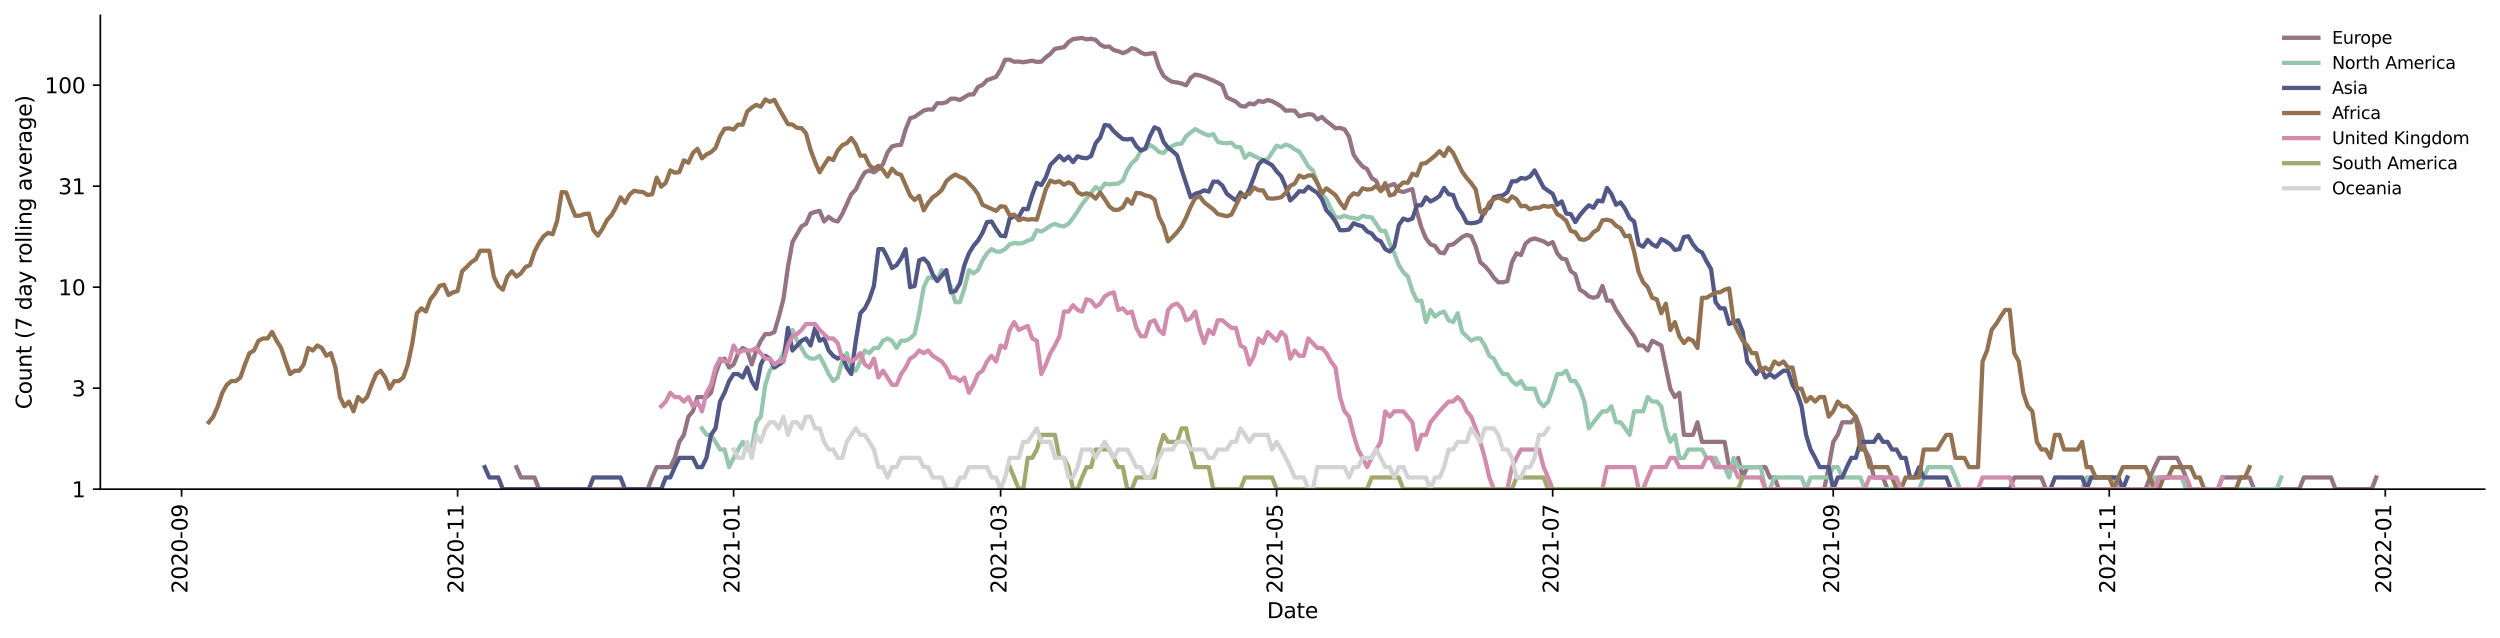<?xml version="1.0" encoding="utf-8" standalone="no"?>
<!DOCTYPE svg PUBLIC "-//W3C//DTD SVG 1.1//EN"
  "http://www.w3.org/Graphics/SVG/1.1/DTD/svg11.dtd">
<svg height="298.621pt" version="1.1" viewBox="0 0 1170.166 298.621" width="1170.166pt" xmlns="http://www.w3.org/2000/svg" xmlns:xlink="http://www.w3.org/1999/xlink">
 <defs>
  <style type="text/css">*{stroke-linecap:butt;stroke-linejoin:round;}</style>
 </defs>
 <g id="figure_1">
  <g id="patch_1">
   <path d="M 0 298.621 
L 1170.166 298.621 
L 1170.166 0 
L 0 0 
z
" style="fill:#ffffff;"/>
  </g>
  <g id="axes_1">
   <g id="patch_2">
    <path d="M 46.966 228.96 
L 1162.966 228.96 
L 1162.966 7.2 
L 46.966 7.2 
z
" style="fill:#ffffff;"/>
   </g>
   <g id="matplotlib.axis_1">
    <g id="xtick_1">
     <g id="line2d_1">
      <defs>
       <path d="M 0 0 
L 0 3.5 
" id="mb8434f6455" style="stroke:#000000;stroke-width:0.8;"/>
      </defs>
      <g>
       <use style="stroke:#000000;stroke-width:0.8;" x="84.985" xlink:href="#mb8434f6455" y="228.96"/>
      </g>
     </g>
     <g id="text_1">
      <!-- 2020-09 -->
      <g transform="translate(87.744 277.743)rotate(-90)scale(0.1 -0.1)">
       <defs>
        <path d="M 1228 531 
L 3431 531 
L 3431 0 
L 469 0 
L 469 531 
Q 828 903 1448 1529 
Q 2069 2156 2228 2338 
Q 2531 2678 2651 2914 
Q 2772 3150 2772 3378 
Q 2772 3750 2511 3984 
Q 2250 4219 1831 4219 
Q 1534 4219 1204 4116 
Q 875 4013 500 3803 
L 500 4441 
Q 881 4594 1212 4672 
Q 1544 4750 1819 4750 
Q 2544 4750 2975 4387 
Q 3406 4025 3406 3419 
Q 3406 3131 3298 2873 
Q 3191 2616 2906 2266 
Q 2828 2175 2409 1742 
Q 1991 1309 1228 531 
z
" id="DejaVuSans-32" transform="scale(0.016)"/>
        <path d="M 2034 4250 
Q 1547 4250 1301 3770 
Q 1056 3291 1056 2328 
Q 1056 1369 1301 889 
Q 1547 409 2034 409 
Q 2525 409 2770 889 
Q 3016 1369 3016 2328 
Q 3016 3291 2770 3770 
Q 2525 4250 2034 4250 
z
M 2034 4750 
Q 2819 4750 3233 4129 
Q 3647 3509 3647 2328 
Q 3647 1150 3233 529 
Q 2819 -91 2034 -91 
Q 1250 -91 836 529 
Q 422 1150 422 2328 
Q 422 3509 836 4129 
Q 1250 4750 2034 4750 
z
" id="DejaVuSans-30" transform="scale(0.016)"/>
        <path d="M 313 2009 
L 1997 2009 
L 1997 1497 
L 313 1497 
L 313 2009 
z
" id="DejaVuSans-2d" transform="scale(0.016)"/>
        <path d="M 703 97 
L 703 672 
Q 941 559 1184 500 
Q 1428 441 1663 441 
Q 2288 441 2617 861 
Q 2947 1281 2994 2138 
Q 2813 1869 2534 1725 
Q 2256 1581 1919 1581 
Q 1219 1581 811 2004 
Q 403 2428 403 3163 
Q 403 3881 828 4315 
Q 1253 4750 1959 4750 
Q 2769 4750 3195 4129 
Q 3622 3509 3622 2328 
Q 3622 1225 3098 567 
Q 2575 -91 1691 -91 
Q 1453 -91 1209 -44 
Q 966 3 703 97 
z
M 1959 2075 
Q 2384 2075 2632 2365 
Q 2881 2656 2881 3163 
Q 2881 3666 2632 3958 
Q 2384 4250 1959 4250 
Q 1534 4250 1286 3958 
Q 1038 3666 1038 3163 
Q 1038 2656 1286 2365 
Q 1534 2075 1959 2075 
z
" id="DejaVuSans-39" transform="scale(0.016)"/>
       </defs>
       <use xlink:href="#DejaVuSans-32"/>
       <use x="63.623" xlink:href="#DejaVuSans-30"/>
       <use x="127.246" xlink:href="#DejaVuSans-32"/>
       <use x="190.869" xlink:href="#DejaVuSans-30"/>
       <use x="254.492" xlink:href="#DejaVuSans-2d"/>
       <use x="290.576" xlink:href="#DejaVuSans-30"/>
       <use x="354.199" xlink:href="#DejaVuSans-39"/>
      </g>
     </g>
    </g>
    <g id="xtick_2">
     <g id="line2d_2">
      <g>
       <use style="stroke:#000000;stroke-width:0.8;" x="214.186" xlink:href="#mb8434f6455" y="228.96"/>
      </g>
     </g>
     <g id="text_2">
      <!-- 2020-11 -->
      <g transform="translate(216.945 277.743)rotate(-90)scale(0.1 -0.1)">
       <defs>
        <path d="M 794 531 
L 1825 531 
L 1825 4091 
L 703 3866 
L 703 4441 
L 1819 4666 
L 2450 4666 
L 2450 531 
L 3481 531 
L 3481 0 
L 794 0 
L 794 531 
z
" id="DejaVuSans-31" transform="scale(0.016)"/>
       </defs>
       <use xlink:href="#DejaVuSans-32"/>
       <use x="63.623" xlink:href="#DejaVuSans-30"/>
       <use x="127.246" xlink:href="#DejaVuSans-32"/>
       <use x="190.869" xlink:href="#DejaVuSans-30"/>
       <use x="254.492" xlink:href="#DejaVuSans-2d"/>
       <use x="290.576" xlink:href="#DejaVuSans-31"/>
       <use x="354.199" xlink:href="#DejaVuSans-31"/>
      </g>
     </g>
    </g>
    <g id="xtick_3">
     <g id="line2d_3">
      <g>
       <use style="stroke:#000000;stroke-width:0.8;" x="343.387" xlink:href="#mb8434f6455" y="228.96"/>
      </g>
     </g>
     <g id="text_3">
      <!-- 2021-01 -->
      <g transform="translate(346.146 277.743)rotate(-90)scale(0.1 -0.1)">
       <use xlink:href="#DejaVuSans-32"/>
       <use x="63.623" xlink:href="#DejaVuSans-30"/>
       <use x="127.246" xlink:href="#DejaVuSans-32"/>
       <use x="190.869" xlink:href="#DejaVuSans-31"/>
       <use x="254.492" xlink:href="#DejaVuSans-2d"/>
       <use x="290.576" xlink:href="#DejaVuSans-30"/>
       <use x="354.199" xlink:href="#DejaVuSans-31"/>
      </g>
     </g>
    </g>
    <g id="xtick_4">
     <g id="line2d_4">
      <g>
       <use style="stroke:#000000;stroke-width:0.8;" x="468.351" xlink:href="#mb8434f6455" y="228.96"/>
      </g>
     </g>
     <g id="text_4">
      <!-- 2021-03 -->
      <g transform="translate(471.111 277.743)rotate(-90)scale(0.1 -0.1)">
       <defs>
        <path d="M 2597 2516 
Q 3050 2419 3304 2112 
Q 3559 1806 3559 1356 
Q 3559 666 3084 287 
Q 2609 -91 1734 -91 
Q 1441 -91 1130 -33 
Q 819 25 488 141 
L 488 750 
Q 750 597 1062 519 
Q 1375 441 1716 441 
Q 2309 441 2620 675 
Q 2931 909 2931 1356 
Q 2931 1769 2642 2001 
Q 2353 2234 1838 2234 
L 1294 2234 
L 1294 2753 
L 1863 2753 
Q 2328 2753 2575 2939 
Q 2822 3125 2822 3475 
Q 2822 3834 2567 4026 
Q 2313 4219 1838 4219 
Q 1578 4219 1281 4162 
Q 984 4106 628 3988 
L 628 4550 
Q 988 4650 1302 4700 
Q 1616 4750 1894 4750 
Q 2613 4750 3031 4423 
Q 3450 4097 3450 3541 
Q 3450 3153 3228 2886 
Q 3006 2619 2597 2516 
z
" id="DejaVuSans-33" transform="scale(0.016)"/>
       </defs>
       <use xlink:href="#DejaVuSans-32"/>
       <use x="63.623" xlink:href="#DejaVuSans-30"/>
       <use x="127.246" xlink:href="#DejaVuSans-32"/>
       <use x="190.869" xlink:href="#DejaVuSans-31"/>
       <use x="254.492" xlink:href="#DejaVuSans-2d"/>
       <use x="290.576" xlink:href="#DejaVuSans-30"/>
       <use x="354.199" xlink:href="#DejaVuSans-33"/>
      </g>
     </g>
    </g>
    <g id="xtick_5">
     <g id="line2d_5">
      <g>
       <use style="stroke:#000000;stroke-width:0.8;" x="597.552" xlink:href="#mb8434f6455" y="228.96"/>
      </g>
     </g>
     <g id="text_5">
      <!-- 2021-05 -->
      <g transform="translate(600.312 277.743)rotate(-90)scale(0.1 -0.1)">
       <defs>
        <path d="M 691 4666 
L 3169 4666 
L 3169 4134 
L 1269 4134 
L 1269 2991 
Q 1406 3038 1543 3061 
Q 1681 3084 1819 3084 
Q 2600 3084 3056 2656 
Q 3513 2228 3513 1497 
Q 3513 744 3044 326 
Q 2575 -91 1722 -91 
Q 1428 -91 1123 -41 
Q 819 9 494 109 
L 494 744 
Q 775 591 1075 516 
Q 1375 441 1709 441 
Q 2250 441 2565 725 
Q 2881 1009 2881 1497 
Q 2881 1984 2565 2268 
Q 2250 2553 1709 2553 
Q 1456 2553 1204 2497 
Q 953 2441 691 2322 
L 691 4666 
z
" id="DejaVuSans-35" transform="scale(0.016)"/>
       </defs>
       <use xlink:href="#DejaVuSans-32"/>
       <use x="63.623" xlink:href="#DejaVuSans-30"/>
       <use x="127.246" xlink:href="#DejaVuSans-32"/>
       <use x="190.869" xlink:href="#DejaVuSans-31"/>
       <use x="254.492" xlink:href="#DejaVuSans-2d"/>
       <use x="290.576" xlink:href="#DejaVuSans-30"/>
       <use x="354.199" xlink:href="#DejaVuSans-35"/>
      </g>
     </g>
    </g>
    <g id="xtick_6">
     <g id="line2d_6">
      <g>
       <use style="stroke:#000000;stroke-width:0.8;" x="726.753" xlink:href="#mb8434f6455" y="228.96"/>
      </g>
     </g>
     <g id="text_6">
      <!-- 2021-07 -->
      <g transform="translate(729.513 277.743)rotate(-90)scale(0.1 -0.1)">
       <defs>
        <path d="M 525 4666 
L 3525 4666 
L 3525 4397 
L 1831 0 
L 1172 0 
L 2766 4134 
L 525 4134 
L 525 4666 
z
" id="DejaVuSans-37" transform="scale(0.016)"/>
       </defs>
       <use xlink:href="#DejaVuSans-32"/>
       <use x="63.623" xlink:href="#DejaVuSans-30"/>
       <use x="127.246" xlink:href="#DejaVuSans-32"/>
       <use x="190.869" xlink:href="#DejaVuSans-31"/>
       <use x="254.492" xlink:href="#DejaVuSans-2d"/>
       <use x="290.576" xlink:href="#DejaVuSans-30"/>
       <use x="354.199" xlink:href="#DejaVuSans-37"/>
      </g>
     </g>
    </g>
    <g id="xtick_7">
     <g id="line2d_7">
      <g>
       <use style="stroke:#000000;stroke-width:0.8;" x="858.072" xlink:href="#mb8434f6455" y="228.96"/>
      </g>
     </g>
     <g id="text_7">
      <!-- 2021-09 -->
      <g transform="translate(860.832 277.743)rotate(-90)scale(0.1 -0.1)">
       <use xlink:href="#DejaVuSans-32"/>
       <use x="63.623" xlink:href="#DejaVuSans-30"/>
       <use x="127.246" xlink:href="#DejaVuSans-32"/>
       <use x="190.869" xlink:href="#DejaVuSans-31"/>
       <use x="254.492" xlink:href="#DejaVuSans-2d"/>
       <use x="290.576" xlink:href="#DejaVuSans-30"/>
       <use x="354.199" xlink:href="#DejaVuSans-39"/>
      </g>
     </g>
    </g>
    <g id="xtick_8">
     <g id="line2d_8">
      <g>
       <use style="stroke:#000000;stroke-width:0.8;" x="987.273" xlink:href="#mb8434f6455" y="228.96"/>
      </g>
     </g>
     <g id="text_8">
      <!-- 2021-11 -->
      <g transform="translate(990.033 277.743)rotate(-90)scale(0.1 -0.1)">
       <use xlink:href="#DejaVuSans-32"/>
       <use x="63.623" xlink:href="#DejaVuSans-30"/>
       <use x="127.246" xlink:href="#DejaVuSans-32"/>
       <use x="190.869" xlink:href="#DejaVuSans-31"/>
       <use x="254.492" xlink:href="#DejaVuSans-2d"/>
       <use x="290.576" xlink:href="#DejaVuSans-31"/>
       <use x="354.199" xlink:href="#DejaVuSans-31"/>
      </g>
     </g>
    </g>
    <g id="xtick_9">
     <g id="line2d_9">
      <g>
       <use style="stroke:#000000;stroke-width:0.8;" x="1116.474" xlink:href="#mb8434f6455" y="228.96"/>
      </g>
     </g>
     <g id="text_9">
      <!-- 2022-01 -->
      <g transform="translate(1119.234 277.743)rotate(-90)scale(0.1 -0.1)">
       <use xlink:href="#DejaVuSans-32"/>
       <use x="63.623" xlink:href="#DejaVuSans-30"/>
       <use x="127.246" xlink:href="#DejaVuSans-32"/>
       <use x="190.869" xlink:href="#DejaVuSans-32"/>
       <use x="254.492" xlink:href="#DejaVuSans-2d"/>
       <use x="290.576" xlink:href="#DejaVuSans-30"/>
       <use x="354.199" xlink:href="#DejaVuSans-31"/>
      </g>
     </g>
    </g>
    <g id="text_10">
     <!-- Date -->
     <g transform="translate(593.015 289.341)scale(0.1 -0.1)">
      <defs>
       <path d="M 1259 4147 
L 1259 519 
L 2022 519 
Q 2988 519 3436 956 
Q 3884 1394 3884 2338 
Q 3884 3275 3436 3711 
Q 2988 4147 2022 4147 
L 1259 4147 
z
M 628 4666 
L 1925 4666 
Q 3281 4666 3915 4102 
Q 4550 3538 4550 2338 
Q 4550 1131 3912 565 
Q 3275 0 1925 0 
L 628 0 
L 628 4666 
z
" id="DejaVuSans-44" transform="scale(0.016)"/>
       <path d="M 2194 1759 
Q 1497 1759 1228 1600 
Q 959 1441 959 1056 
Q 959 750 1161 570 
Q 1363 391 1709 391 
Q 2188 391 2477 730 
Q 2766 1069 2766 1631 
L 2766 1759 
L 2194 1759 
z
M 3341 1997 
L 3341 0 
L 2766 0 
L 2766 531 
Q 2569 213 2275 61 
Q 1981 -91 1556 -91 
Q 1019 -91 701 211 
Q 384 513 384 1019 
Q 384 1609 779 1909 
Q 1175 2209 1959 2209 
L 2766 2209 
L 2766 2266 
Q 2766 2663 2505 2880 
Q 2244 3097 1772 3097 
Q 1472 3097 1187 3025 
Q 903 2953 641 2809 
L 641 3341 
Q 956 3463 1253 3523 
Q 1550 3584 1831 3584 
Q 2591 3584 2966 3190 
Q 3341 2797 3341 1997 
z
" id="DejaVuSans-61" transform="scale(0.016)"/>
       <path d="M 1172 4494 
L 1172 3500 
L 2356 3500 
L 2356 3053 
L 1172 3053 
L 1172 1153 
Q 1172 725 1289 603 
Q 1406 481 1766 481 
L 2356 481 
L 2356 0 
L 1766 0 
Q 1100 0 847 248 
Q 594 497 594 1153 
L 594 3053 
L 172 3053 
L 172 3500 
L 594 3500 
L 594 4494 
L 1172 4494 
z
" id="DejaVuSans-74" transform="scale(0.016)"/>
       <path d="M 3597 1894 
L 3597 1613 
L 953 1613 
Q 991 1019 1311 708 
Q 1631 397 2203 397 
Q 2534 397 2845 478 
Q 3156 559 3463 722 
L 3463 178 
Q 3153 47 2828 -22 
Q 2503 -91 2169 -91 
Q 1331 -91 842 396 
Q 353 884 353 1716 
Q 353 2575 817 3079 
Q 1281 3584 2069 3584 
Q 2775 3584 3186 3129 
Q 3597 2675 3597 1894 
z
M 3022 2063 
Q 3016 2534 2758 2815 
Q 2500 3097 2075 3097 
Q 1594 3097 1305 2825 
Q 1016 2553 972 2059 
L 3022 2063 
z
" id="DejaVuSans-65" transform="scale(0.016)"/>
      </defs>
      <use xlink:href="#DejaVuSans-44"/>
      <use x="77.002" xlink:href="#DejaVuSans-61"/>
      <use x="138.281" xlink:href="#DejaVuSans-74"/>
      <use x="177.49" xlink:href="#DejaVuSans-65"/>
     </g>
    </g>
   </g>
   <g id="matplotlib.axis_2">
    <g id="ytick_1">
     <g id="line2d_10">
      <defs>
       <path d="M 0 0 
L -3.5 0 
" id="m0ac0f16361" style="stroke:#000000;stroke-width:0.8;"/>
      </defs>
      <g>
       <use style="stroke:#000000;stroke-width:0.8;" x="46.966" xlink:href="#m0ac0f16361" y="228.96"/>
      </g>
     </g>
     <g id="text_11">
      <!-- 1 -->
      <g transform="translate(33.603 232.759)scale(0.1 -0.1)">
       <use xlink:href="#DejaVuSans-31"/>
      </g>
     </g>
    </g>
    <g id="ytick_2">
     <g id="line2d_11">
      <g>
       <use style="stroke:#000000;stroke-width:0.8;" x="46.966" xlink:href="#m0ac0f16361" y="181.685"/>
      </g>
     </g>
     <g id="text_12">
      <!-- 3 -->
      <g transform="translate(33.603 185.484)scale(0.1 -0.1)">
       <use xlink:href="#DejaVuSans-33"/>
      </g>
     </g>
    </g>
    <g id="ytick_3">
     <g id="line2d_12">
      <g>
       <use style="stroke:#000000;stroke-width:0.8;" x="46.966" xlink:href="#m0ac0f16361" y="134.409"/>
      </g>
     </g>
     <g id="text_13">
      <!-- 10 -->
      <g transform="translate(27.241 138.208)scale(0.1 -0.1)">
       <use xlink:href="#DejaVuSans-31"/>
       <use x="63.623" xlink:href="#DejaVuSans-30"/>
      </g>
     </g>
    </g>
    <g id="ytick_4">
     <g id="line2d_13">
      <g>
       <use style="stroke:#000000;stroke-width:0.8;" x="46.966" xlink:href="#m0ac0f16361" y="87.134"/>
      </g>
     </g>
     <g id="text_14">
      <!-- 31 -->
      <g transform="translate(27.241 90.933)scale(0.1 -0.1)">
       <use xlink:href="#DejaVuSans-33"/>
       <use x="63.623" xlink:href="#DejaVuSans-31"/>
      </g>
     </g>
    </g>
    <g id="ytick_5">
     <g id="line2d_14">
      <g>
       <use style="stroke:#000000;stroke-width:0.8;" x="46.966" xlink:href="#m0ac0f16361" y="39.859"/>
      </g>
     </g>
     <g id="text_15">
      <!-- 100 -->
      <g transform="translate(20.878 43.658)scale(0.1 -0.1)">
       <use xlink:href="#DejaVuSans-31"/>
       <use x="63.623" xlink:href="#DejaVuSans-30"/>
       <use x="127.246" xlink:href="#DejaVuSans-30"/>
      </g>
     </g>
    </g>
    <g id="text_16">
     <!-- Count (7 day rolling average) -->
     <g transform="translate(14.798 191.548)rotate(-90)scale(0.1 -0.1)">
      <defs>
       <path d="M 4122 4306 
L 4122 3641 
Q 3803 3938 3442 4084 
Q 3081 4231 2675 4231 
Q 1875 4231 1450 3742 
Q 1025 3253 1025 2328 
Q 1025 1406 1450 917 
Q 1875 428 2675 428 
Q 3081 428 3442 575 
Q 3803 722 4122 1019 
L 4122 359 
Q 3791 134 3420 21 
Q 3050 -91 2638 -91 
Q 1578 -91 968 557 
Q 359 1206 359 2328 
Q 359 3453 968 4101 
Q 1578 4750 2638 4750 
Q 3056 4750 3426 4639 
Q 3797 4528 4122 4306 
z
" id="DejaVuSans-43" transform="scale(0.016)"/>
       <path d="M 1959 3097 
Q 1497 3097 1228 2736 
Q 959 2375 959 1747 
Q 959 1119 1226 758 
Q 1494 397 1959 397 
Q 2419 397 2687 759 
Q 2956 1122 2956 1747 
Q 2956 2369 2687 2733 
Q 2419 3097 1959 3097 
z
M 1959 3584 
Q 2709 3584 3137 3096 
Q 3566 2609 3566 1747 
Q 3566 888 3137 398 
Q 2709 -91 1959 -91 
Q 1206 -91 779 398 
Q 353 888 353 1747 
Q 353 2609 779 3096 
Q 1206 3584 1959 3584 
z
" id="DejaVuSans-6f" transform="scale(0.016)"/>
       <path d="M 544 1381 
L 544 3500 
L 1119 3500 
L 1119 1403 
Q 1119 906 1312 657 
Q 1506 409 1894 409 
Q 2359 409 2629 706 
Q 2900 1003 2900 1516 
L 2900 3500 
L 3475 3500 
L 3475 0 
L 2900 0 
L 2900 538 
Q 2691 219 2414 64 
Q 2138 -91 1772 -91 
Q 1169 -91 856 284 
Q 544 659 544 1381 
z
M 1991 3584 
L 1991 3584 
z
" id="DejaVuSans-75" transform="scale(0.016)"/>
       <path d="M 3513 2113 
L 3513 0 
L 2938 0 
L 2938 2094 
Q 2938 2591 2744 2837 
Q 2550 3084 2163 3084 
Q 1697 3084 1428 2787 
Q 1159 2491 1159 1978 
L 1159 0 
L 581 0 
L 581 3500 
L 1159 3500 
L 1159 2956 
Q 1366 3272 1645 3428 
Q 1925 3584 2291 3584 
Q 2894 3584 3203 3211 
Q 3513 2838 3513 2113 
z
" id="DejaVuSans-6e" transform="scale(0.016)"/>
       <path id="DejaVuSans-20" transform="scale(0.016)"/>
       <path d="M 1984 4856 
Q 1566 4138 1362 3434 
Q 1159 2731 1159 2009 
Q 1159 1288 1364 580 
Q 1569 -128 1984 -844 
L 1484 -844 
Q 1016 -109 783 600 
Q 550 1309 550 2009 
Q 550 2706 781 3412 
Q 1013 4119 1484 4856 
L 1984 4856 
z
" id="DejaVuSans-28" transform="scale(0.016)"/>
       <path d="M 2906 2969 
L 2906 4863 
L 3481 4863 
L 3481 0 
L 2906 0 
L 2906 525 
Q 2725 213 2448 61 
Q 2172 -91 1784 -91 
Q 1150 -91 751 415 
Q 353 922 353 1747 
Q 353 2572 751 3078 
Q 1150 3584 1784 3584 
Q 2172 3584 2448 3432 
Q 2725 3281 2906 2969 
z
M 947 1747 
Q 947 1113 1208 752 
Q 1469 391 1925 391 
Q 2381 391 2643 752 
Q 2906 1113 2906 1747 
Q 2906 2381 2643 2742 
Q 2381 3103 1925 3103 
Q 1469 3103 1208 2742 
Q 947 2381 947 1747 
z
" id="DejaVuSans-64" transform="scale(0.016)"/>
       <path d="M 2059 -325 
Q 1816 -950 1584 -1140 
Q 1353 -1331 966 -1331 
L 506 -1331 
L 506 -850 
L 844 -850 
Q 1081 -850 1212 -737 
Q 1344 -625 1503 -206 
L 1606 56 
L 191 3500 
L 800 3500 
L 1894 763 
L 2988 3500 
L 3597 3500 
L 2059 -325 
z
" id="DejaVuSans-79" transform="scale(0.016)"/>
       <path d="M 2631 2963 
Q 2534 3019 2420 3045 
Q 2306 3072 2169 3072 
Q 1681 3072 1420 2755 
Q 1159 2438 1159 1844 
L 1159 0 
L 581 0 
L 581 3500 
L 1159 3500 
L 1159 2956 
Q 1341 3275 1631 3429 
Q 1922 3584 2338 3584 
Q 2397 3584 2469 3576 
Q 2541 3569 2628 3553 
L 2631 2963 
z
" id="DejaVuSans-72" transform="scale(0.016)"/>
       <path d="M 603 4863 
L 1178 4863 
L 1178 0 
L 603 0 
L 603 4863 
z
" id="DejaVuSans-6c" transform="scale(0.016)"/>
       <path d="M 603 3500 
L 1178 3500 
L 1178 0 
L 603 0 
L 603 3500 
z
M 603 4863 
L 1178 4863 
L 1178 4134 
L 603 4134 
L 603 4863 
z
" id="DejaVuSans-69" transform="scale(0.016)"/>
       <path d="M 2906 1791 
Q 2906 2416 2648 2759 
Q 2391 3103 1925 3103 
Q 1463 3103 1205 2759 
Q 947 2416 947 1791 
Q 947 1169 1205 825 
Q 1463 481 1925 481 
Q 2391 481 2648 825 
Q 2906 1169 2906 1791 
z
M 3481 434 
Q 3481 -459 3084 -895 
Q 2688 -1331 1869 -1331 
Q 1566 -1331 1297 -1286 
Q 1028 -1241 775 -1147 
L 775 -588 
Q 1028 -725 1275 -790 
Q 1522 -856 1778 -856 
Q 2344 -856 2625 -561 
Q 2906 -266 2906 331 
L 2906 616 
Q 2728 306 2450 153 
Q 2172 0 1784 0 
Q 1141 0 747 490 
Q 353 981 353 1791 
Q 353 2603 747 3093 
Q 1141 3584 1784 3584 
Q 2172 3584 2450 3431 
Q 2728 3278 2906 2969 
L 2906 3500 
L 3481 3500 
L 3481 434 
z
" id="DejaVuSans-67" transform="scale(0.016)"/>
       <path d="M 191 3500 
L 800 3500 
L 1894 563 
L 2988 3500 
L 3597 3500 
L 2284 0 
L 1503 0 
L 191 3500 
z
" id="DejaVuSans-76" transform="scale(0.016)"/>
       <path d="M 513 4856 
L 1013 4856 
Q 1481 4119 1714 3412 
Q 1947 2706 1947 2009 
Q 1947 1309 1714 600 
Q 1481 -109 1013 -844 
L 513 -844 
Q 928 -128 1133 580 
Q 1338 1288 1338 2009 
Q 1338 2731 1133 3434 
Q 928 4138 513 4856 
z
" id="DejaVuSans-29" transform="scale(0.016)"/>
      </defs>
      <use xlink:href="#DejaVuSans-43"/>
      <use x="69.824" xlink:href="#DejaVuSans-6f"/>
      <use x="131.006" xlink:href="#DejaVuSans-75"/>
      <use x="194.385" xlink:href="#DejaVuSans-6e"/>
      <use x="257.764" xlink:href="#DejaVuSans-74"/>
      <use x="296.973" xlink:href="#DejaVuSans-20"/>
      <use x="328.76" xlink:href="#DejaVuSans-28"/>
      <use x="367.773" xlink:href="#DejaVuSans-37"/>
      <use x="431.396" xlink:href="#DejaVuSans-20"/>
      <use x="463.184" xlink:href="#DejaVuSans-64"/>
      <use x="526.66" xlink:href="#DejaVuSans-61"/>
      <use x="587.939" xlink:href="#DejaVuSans-79"/>
      <use x="647.119" xlink:href="#DejaVuSans-20"/>
      <use x="678.906" xlink:href="#DejaVuSans-72"/>
      <use x="717.77" xlink:href="#DejaVuSans-6f"/>
      <use x="778.951" xlink:href="#DejaVuSans-6c"/>
      <use x="806.734" xlink:href="#DejaVuSans-6c"/>
      <use x="834.518" xlink:href="#DejaVuSans-69"/>
      <use x="862.301" xlink:href="#DejaVuSans-6e"/>
      <use x="925.68" xlink:href="#DejaVuSans-67"/>
      <use x="989.156" xlink:href="#DejaVuSans-20"/>
      <use x="1020.943" xlink:href="#DejaVuSans-61"/>
      <use x="1082.223" xlink:href="#DejaVuSans-76"/>
      <use x="1141.402" xlink:href="#DejaVuSans-65"/>
      <use x="1202.926" xlink:href="#DejaVuSans-72"/>
      <use x="1244.039" xlink:href="#DejaVuSans-61"/>
      <use x="1305.318" xlink:href="#DejaVuSans-67"/>
      <use x="1368.795" xlink:href="#DejaVuSans-65"/>
      <use x="1430.318" xlink:href="#DejaVuSans-29"/>
     </g>
    </g>
   </g>
   <g id="line2d_15">
    <path clip-path="url(#pbc977d602e)" d="M 241.72 218.64 
L 243.838 223.477 
L 250.192 223.477 
L 252.31 228.96 
L 303.144 228.96 
L 305.262 223.477 
L 307.38 218.64 
L 313.734 218.64 
L 315.852 214.314 
L 317.97 206.827 
L 320.088 203.54 
L 322.206 195.014 
L 324.324 192.525 
L 326.442 185.851 
L 330.678 185.851 
L 332.796 183.848 
L 334.914 175.078 
L 337.032 169.202 
L 339.15 167.855 
L 341.269 172.035 
L 343.387 170.594 
L 345.505 165.288 
L 347.623 162.872 
L 349.741 164.062 
L 351.859 170.594 
L 353.977 164.062 
L 356.095 159.495 
L 358.213 156.375 
L 360.331 156.375 
L 362.449 155.385 
L 364.567 148.226 
L 366.685 140.06 
L 368.803 125.012 
L 370.921 113.316 
L 375.157 105.947 
L 377.275 104.79 
L 379.393 99.953 
L 381.511 99.2 
L 383.63 98.705 
L 385.748 103.665 
L 387.866 101.503 
L 389.984 103.114 
L 392.102 103.665 
L 394.22 100.208 
L 398.456 90.892 
L 400.574 88.715 
L 402.692 84.158 
L 404.81 80.685 
L 406.928 79.745 
L 409.046 80.685 
L 411.164 79.13 
L 413.282 76.902 
L 415.4 71.364 
L 417.518 68.556 
L 419.636 67.971 
L 421.754 67.739 
L 423.872 60.639 
L 425.99 55.351 
L 428.109 54.673 
L 432.345 51.75 
L 434.463 51.205 
L 436.581 51.282 
L 438.699 48.295 
L 440.817 48.367 
L 442.935 47.865 
L 445.053 46.188 
L 447.171 46.188 
L 449.289 46.809 
L 453.525 44.25 
L 455.643 44.185 
L 457.761 40.688 
L 459.879 39.741 
L 461.997 37.521 
L 466.233 35.998 
L 468.351 32.617 
L 470.47 27.972 
L 472.588 27.928 
L 474.706 28.905 
L 476.824 28.815 
L 478.942 29.13 
L 483.178 28.414 
L 485.296 28.995 
L 487.414 28.86 
L 489.532 26.803 
L 491.65 25.212 
L 493.768 22.858 
L 498.004 22.09 
L 500.122 19.724 
L 502.24 18.277 
L 506.476 17.76 
L 508.594 18.416 
L 510.712 18.138 
L 512.83 18.66 
L 514.949 20.853 
L 517.067 21.938 
L 519.185 21.749 
L 521.303 23.444 
L 523.421 23.959 
L 525.539 24.885 
L 527.657 24.039 
L 529.775 22.511 
L 531.893 23.17 
L 534.011 24.561 
L 536.129 25.418 
L 538.247 25.048 
L 540.365 24.885 
L 542.483 31.453 
L 544.601 35.52 
L 546.719 37.19 
L 548.837 38.361 
L 550.955 38.588 
L 553.073 39.103 
L 555.191 39.917 
L 557.31 36.428 
L 559.428 34.892 
L 561.546 35.31 
L 563.664 35.998 
L 567.9 37.743 
L 570.018 38.759 
L 572.136 39.917 
L 574.254 45.577 
L 578.49 47.58 
L 580.608 49.538 
L 582.726 49.911 
L 584.844 48.367 
L 586.962 48.875 
L 589.08 47.228 
L 591.198 47.722 
L 593.316 46.809 
L 595.434 47.369 
L 597.552 48.511 
L 599.671 49.836 
L 601.789 51.828 
L 603.907 51.672 
L 606.025 51.828 
L 608.143 54.421 
L 612.379 53.429 
L 614.497 53.675 
L 616.615 55.955 
L 618.733 54.757 
L 620.851 56.743 
L 622.969 58.276 
L 625.087 60.06 
L 627.205 59.868 
L 629.323 60.542 
L 631.441 63.983 
L 633.559 72.388 
L 635.677 75.481 
L 637.795 77.926 
L 639.913 79.13 
L 642.031 83.304 
L 644.15 84.678 
L 646.268 89.493 
L 648.386 87.574 
L 652.622 86.101 
L 654.74 89.297 
L 656.858 89.888 
L 658.976 89.102 
L 661.094 88.522 
L 663.212 99.2 
L 665.33 106.537 
L 667.448 111.598 
L 669.566 114.383 
L 671.684 115.11 
L 673.802 118.153 
L 675.92 118.549 
L 678.038 114.745 
L 680.156 114.383 
L 684.392 110.93 
L 686.511 109.948 
L 688.629 110.6 
L 690.747 115.478 
L 692.865 122.743 
L 694.983 124.548 
L 697.101 126.923 
L 699.219 129.966 
L 701.337 132.127 
L 703.455 132.127 
L 705.573 131.576 
L 707.691 122.743 
L 709.809 118.549 
L 711.927 119.355 
L 714.045 114.024 
L 716.163 112.277 
L 718.281 111.598 
L 722.517 112.967 
L 724.635 114.383 
L 726.753 113.316 
L 728.871 118.549 
L 730.99 121.014 
L 733.108 121.439 
L 735.226 126.923 
L 737.344 128.416 
L 739.462 135.6 
L 741.58 136.825 
L 743.698 138.736 
L 745.816 139.393 
L 747.934 138.736 
L 750.052 133.827 
L 752.17 140.739 
L 754.288 140.739 
L 756.406 145.066 
L 758.524 148.226 
L 760.642 151.65 
L 762.76 154.419 
L 764.878 157.389 
L 766.996 161.715 
L 769.114 161.715 
L 771.232 164.062 
L 773.351 159.495 
L 777.587 161.715 
L 781.823 181.938 
L 783.941 185.851 
L 786.059 183.848 
L 788.177 203.54 
L 792.413 203.54 
L 794.531 197.664 
L 796.649 206.827 
L 807.239 206.827 
L 809.357 218.64 
L 811.475 218.64 
L 813.593 214.314 
L 815.711 223.477 
L 817.83 218.64 
L 826.302 218.64 
L 828.42 223.477 
L 830.538 223.477 
L 832.656 228.96 
L 853.836 228.96 
L 855.954 218.64 
L 858.072 206.827 
L 860.191 203.54 
L 862.309 197.664 
L 866.545 197.664 
L 868.663 195.014 
L 870.781 200.497 
L 872.899 210.4 
L 875.017 214.314 
L 877.135 223.477 
L 881.371 223.477 
L 883.489 228.96 
L 940.676 228.96 
L 942.794 223.477 
L 955.503 223.477 
L 957.621 228.96 
L 1004.218 228.96 
L 1006.336 223.477 
L 1008.454 218.64 
L 1010.572 214.314 
L 1019.044 214.314 
L 1021.162 218.64 
L 1023.28 223.477 
L 1025.398 228.96 
L 1038.107 228.96 
L 1040.225 223.477 
L 1052.933 223.477 
L 1055.051 228.96 
L 1076.232 228.96 
L 1078.35 223.477 
L 1091.058 223.477 
L 1093.176 228.96 
L 1110.12 228.96 
L 1112.238 223.477 
L 1112.238 223.477 
" style="fill:none;stroke:#947383;stroke-linecap:square;stroke-width:2;"/>
   </g>
   <g id="line2d_16">
    <path clip-path="url(#pbc977d602e)" d="M 328.56 200.497 
L 330.678 203.54 
L 332.796 203.54 
L 334.914 206.827 
L 337.032 210.4 
L 339.15 210.4 
L 341.269 218.64 
L 343.387 214.314 
L 345.505 210.4 
L 347.623 206.827 
L 349.741 210.4 
L 351.859 210.4 
L 353.977 197.664 
L 356.095 195.014 
L 358.213 180.112 
L 360.331 173.528 
L 362.449 170.594 
L 364.567 169.202 
L 366.685 165.288 
L 368.803 159.495 
L 370.921 154.419 
L 373.039 159.495 
L 375.157 162.872 
L 377.275 166.552 
L 379.393 167.855 
L 381.511 167.855 
L 383.63 166.552 
L 385.748 170.594 
L 387.866 175.078 
L 389.984 178.365 
L 392.102 176.688 
L 394.22 169.202 
L 396.338 165.288 
L 398.456 172.035 
L 400.574 173.528 
L 402.692 169.202 
L 404.81 164.062 
L 406.928 165.288 
L 409.046 162.872 
L 411.164 162.872 
L 413.282 159.495 
L 415.4 158.428 
L 417.518 159.495 
L 419.636 162.872 
L 421.754 159.495 
L 423.872 159.495 
L 425.99 158.428 
L 428.109 156.375 
L 430.227 146.615 
L 432.345 134.409 
L 434.463 129.966 
L 436.581 129.966 
L 438.699 131.032 
L 440.817 126.437 
L 442.935 128.926 
L 445.053 134.409 
L 447.171 141.429 
L 449.289 141.429 
L 451.407 135 
L 453.525 126.437 
L 455.643 127.912 
L 457.761 126.437 
L 459.879 121.869 
L 461.997 118.549 
L 464.115 116.603 
L 466.233 117.76 
L 468.351 117.76 
L 470.47 116.603 
L 472.588 114.383 
L 474.706 113.669 
L 476.824 114.024 
L 478.942 113.669 
L 481.06 112.62 
L 483.178 111.936 
L 485.296 107.745 
L 487.414 108.363 
L 489.532 107.137 
L 491.65 105.654 
L 493.768 104.79 
L 495.886 105.654 
L 498.004 105.947 
L 500.122 104.79 
L 502.24 102.033 
L 504.358 98.952 
L 506.476 95.627 
L 512.83 87.574 
L 514.949 88.908 
L 517.067 85.92 
L 519.185 86.282 
L 523.421 85.92 
L 525.539 84.504 
L 527.657 79.59 
L 529.775 76.327 
L 531.893 74.514 
L 534.011 70.489 
L 536.129 69.875 
L 538.247 67.854 
L 540.365 69.151 
L 542.483 71.112 
L 544.601 71.618 
L 546.719 69.511 
L 548.837 68.204 
L 550.955 67.393 
L 553.073 67.279 
L 555.191 63.772 
L 557.31 62.025 
L 559.428 60.445 
L 563.664 62.633 
L 565.782 63.459 
L 567.9 62.735 
L 570.018 66.374 
L 572.136 66.937 
L 574.254 67.05 
L 576.372 66.824 
L 578.49 68.793 
L 580.608 68.912 
L 582.726 73.838 
L 584.844 71.873 
L 586.962 73.04 
L 589.08 73.972 
L 591.198 75.064 
L 593.316 74.514 
L 597.552 68.204 
L 599.671 68.912 
L 601.789 67.623 
L 603.907 68.439 
L 606.025 69.875 
L 608.143 70.987 
L 610.261 74.242 
L 612.379 77.926 
L 614.497 79.745 
L 616.615 85.562 
L 618.733 90.689 
L 620.851 93.407 
L 622.969 97.733 
L 625.087 101.767 
L 627.205 101.767 
L 629.323 100.98 
L 631.441 101.767 
L 633.559 102.033 
L 635.677 102.57 
L 637.795 100.98 
L 639.913 101.503 
L 642.031 101.767 
L 644.15 104.79 
L 646.268 108.053 
L 648.386 108.053 
L 650.504 114.024 
L 652.622 118.549 
L 654.74 124.09 
L 656.858 127.414 
L 658.976 129.443 
L 661.094 136.208 
L 663.212 140.739 
L 665.33 140.739 
L 667.448 150.767 
L 669.566 145.066 
L 671.684 148.226 
L 673.802 146.615 
L 675.92 145.833 
L 678.038 149.902 
L 680.156 150.767 
L 682.274 146.615 
L 684.392 155.385 
L 688.629 159.495 
L 690.747 158.428 
L 692.865 158.428 
L 694.983 161.715 
L 697.101 166.552 
L 699.219 167.855 
L 701.337 172.035 
L 703.455 175.078 
L 705.573 175.078 
L 707.691 178.365 
L 709.809 180.112 
L 711.927 178.365 
L 714.045 181.938 
L 718.281 181.938 
L 720.399 187.958 
L 722.517 190.178 
L 724.635 187.958 
L 726.753 181.938 
L 728.871 175.078 
L 730.99 175.078 
L 733.108 173.528 
L 735.226 178.365 
L 737.344 178.365 
L 739.462 181.938 
L 741.58 187.958 
L 743.698 200.497 
L 747.934 195.014 
L 750.052 192.525 
L 752.17 192.525 
L 754.288 190.178 
L 756.406 197.664 
L 758.524 197.664 
L 760.642 200.497 
L 762.76 203.54 
L 764.878 192.525 
L 769.114 192.525 
L 771.232 185.851 
L 773.351 187.958 
L 775.469 187.958 
L 777.587 190.178 
L 779.705 200.497 
L 781.823 206.827 
L 783.941 203.54 
L 786.059 214.314 
L 788.177 214.314 
L 790.295 210.4 
L 796.649 210.4 
L 798.767 214.314 
L 803.003 214.314 
L 805.121 218.64 
L 807.239 218.64 
L 809.357 223.477 
L 811.475 214.314 
L 813.593 218.64 
L 824.184 218.64 
L 826.302 228.96 
L 828.42 228.96 
L 830.538 223.477 
L 843.246 223.477 
L 845.364 228.96 
L 847.482 223.477 
L 855.954 223.477 
L 858.072 218.64 
L 860.191 218.64 
L 862.309 223.477 
L 870.781 223.477 
L 872.899 228.96 
L 898.315 228.96 
L 900.433 223.477 
L 902.552 218.64 
L 913.142 218.64 
L 915.26 223.477 
L 917.378 228.96 
L 974.565 228.96 
L 976.683 223.477 
L 989.392 223.477 
L 991.51 228.96 
L 1006.336 228.96 
L 1008.454 223.477 
L 1021.162 223.477 
L 1023.28 228.96 
L 1065.641 228.96 
L 1067.759 223.477 
L 1067.759 223.477 
" style="fill:none;stroke:#96c6ad;stroke-linecap:square;stroke-width:2;"/>
   </g>
   <g id="line2d_17">
    <path clip-path="url(#pbc977d602e)" d="M 226.894 218.64 
L 229.012 223.477 
L 233.248 223.477 
L 235.366 228.96 
L 275.609 228.96 
L 277.727 223.477 
L 290.435 223.477 
L 292.553 228.96 
L 309.498 228.96 
L 311.616 223.477 
L 313.734 223.477 
L 315.852 218.64 
L 317.97 214.314 
L 324.324 214.314 
L 326.442 218.64 
L 328.56 218.64 
L 330.678 214.314 
L 332.796 203.54 
L 334.914 200.497 
L 337.032 187.958 
L 339.15 183.848 
L 341.269 178.365 
L 343.387 175.078 
L 345.505 175.078 
L 347.623 176.688 
L 349.741 172.035 
L 351.859 178.365 
L 353.977 181.938 
L 356.095 170.594 
L 358.213 166.552 
L 360.331 167.855 
L 362.449 172.035 
L 366.685 169.202 
L 368.803 153.475 
L 370.921 164.062 
L 375.157 159.495 
L 377.275 158.428 
L 379.393 161.715 
L 381.511 153.475 
L 383.63 159.495 
L 385.748 158.428 
L 387.866 164.062 
L 389.984 166.552 
L 392.102 167.855 
L 394.22 166.552 
L 396.338 172.035 
L 398.456 175.078 
L 400.574 159.495 
L 402.692 146.615 
L 404.81 144.312 
L 406.928 140.06 
L 409.046 133.827 
L 411.164 116.603 
L 413.282 116.603 
L 415.4 120.593 
L 417.518 125.482 
L 419.636 124.09 
L 421.754 121.014 
L 423.872 116.603 
L 425.99 134.409 
L 428.109 133.827 
L 430.227 121.869 
L 432.345 121.014 
L 434.463 123.187 
L 436.581 128.416 
L 438.699 131.576 
L 442.935 126.437 
L 445.053 136.825 
L 447.171 136.208 
L 449.289 132.686 
L 451.407 124.09 
L 453.525 118.549 
L 455.643 115.11 
L 457.761 112.62 
L 459.879 108.99 
L 461.997 103.943 
L 464.115 103.665 
L 466.233 107.137 
L 468.351 110.273 
L 470.47 110.6 
L 472.588 102.3 
L 474.706 101.241 
L 476.824 101.503 
L 478.942 97.733 
L 481.06 97.974 
L 483.178 91.096 
L 485.296 85.562 
L 487.414 86.647 
L 489.532 82.967 
L 491.65 77.192 
L 495.886 72.909 
L 498.004 75.064 
L 500.122 73.305 
L 502.24 75.902 
L 504.358 73.172 
L 506.476 73.838 
L 508.594 74.107 
L 510.712 73.04 
L 512.83 67.05 
L 514.949 64.407 
L 517.067 58.46 
L 519.185 58.831 
L 521.303 61.425 
L 523.421 63.354 
L 525.539 65.052 
L 527.657 65.27 
L 529.775 64.944 
L 531.893 68.439 
L 534.011 70.489 
L 536.129 69.391 
L 538.247 63.772 
L 540.365 59.583 
L 542.483 60.542 
L 544.601 66.374 
L 546.719 69.151 
L 548.837 70.737 
L 550.955 72.648 
L 553.073 79.436 
L 557.31 92.34 
L 559.428 90.689 
L 561.546 90.087 
L 563.664 89.102 
L 565.782 89.69 
L 567.9 85.029 
L 570.018 85.029 
L 572.136 86.831 
L 574.254 90.689 
L 576.372 92.34 
L 578.49 93.841 
L 580.608 90.087 
L 582.726 92.34 
L 584.844 88.331 
L 586.962 82.8 
L 589.08 76.902 
L 591.198 74.926 
L 595.434 77.338 
L 597.552 80.212 
L 599.671 82.467 
L 601.789 87.387 
L 603.907 93.841 
L 606.025 91.921 
L 608.143 89.493 
L 610.261 89.69 
L 612.379 87.387 
L 614.497 88.908 
L 616.615 90.287 
L 618.733 93.191 
L 620.851 98.46 
L 622.969 100.721 
L 625.087 103.665 
L 627.205 107.745 
L 629.323 107.745 
L 631.441 107.44 
L 633.559 104.506 
L 635.677 105.364 
L 637.795 105.947 
L 639.913 108.363 
L 642.031 109.307 
L 644.15 111.936 
L 646.268 112.967 
L 648.386 116.603 
L 650.504 117.76 
L 652.622 115.478 
L 654.74 105.364 
L 656.858 102.3 
L 658.976 103.114 
L 661.094 102.3 
L 663.212 96.086 
L 665.33 96.086 
L 667.448 92.34 
L 669.566 94.281 
L 671.684 93.191 
L 673.802 91.713 
L 675.92 87.951 
L 678.038 90.892 
L 680.156 91.301 
L 682.274 97.019 
L 684.392 99.953 
L 686.511 104.223 
L 688.629 104.506 
L 690.747 104.223 
L 692.865 103.388 
L 694.983 98.216 
L 697.101 97.256 
L 699.219 92.34 
L 701.337 91.713 
L 703.455 91.506 
L 705.573 89.888 
L 707.691 84.854 
L 709.809 84.854 
L 711.927 83.304 
L 714.045 83.643 
L 716.163 82.633 
L 718.281 79.745 
L 722.517 87.762 
L 724.635 89.297 
L 726.753 90.689 
L 728.871 95.856 
L 730.99 94.281 
L 733.108 99.953 
L 735.226 100.208 
L 737.344 103.943 
L 739.462 100.721 
L 741.58 98.216 
L 743.698 96.086 
L 745.816 97.256 
L 747.934 93.841 
L 750.052 94.281 
L 752.17 87.951 
L 754.288 90.892 
L 756.406 95.856 
L 758.524 94.724 
L 760.642 97.733 
L 762.76 102.033 
L 764.878 103.665 
L 766.996 114.383 
L 769.114 115.478 
L 771.232 112.277 
L 773.351 114.383 
L 775.469 115.478 
L 777.587 111.936 
L 779.705 112.967 
L 781.823 114.383 
L 783.941 116.985 
L 786.059 116.603 
L 788.177 110.93 
L 790.295 110.6 
L 792.413 114.383 
L 794.531 116.985 
L 796.649 118.153 
L 798.767 122.304 
L 800.885 125.956 
L 803.003 141.429 
L 805.121 144.312 
L 807.239 144.312 
L 809.357 151.65 
L 813.593 149.902 
L 815.711 155.385 
L 817.83 169.202 
L 819.948 172.035 
L 822.066 175.078 
L 824.184 172.035 
L 826.302 176.688 
L 828.42 175.078 
L 830.538 176.688 
L 834.774 173.528 
L 836.892 173.528 
L 839.01 180.112 
L 841.128 183.848 
L 843.246 190.178 
L 845.364 203.54 
L 847.482 210.4 
L 849.6 214.314 
L 851.718 218.64 
L 855.954 218.64 
L 858.072 228.96 
L 860.191 223.477 
L 862.309 223.477 
L 864.427 218.64 
L 866.545 214.314 
L 868.663 214.314 
L 870.781 206.827 
L 877.135 206.827 
L 879.253 203.54 
L 881.371 206.827 
L 883.489 206.827 
L 885.607 210.4 
L 887.725 210.4 
L 889.843 214.314 
L 891.961 214.314 
L 894.079 223.477 
L 896.197 223.477 
L 898.315 218.64 
L 900.433 223.477 
L 911.024 223.477 
L 913.142 228.96 
L 959.739 228.96 
L 961.857 223.477 
L 974.565 223.477 
L 976.683 228.96 
L 978.801 223.477 
L 991.51 223.477 
L 993.628 228.96 
L 995.746 223.477 
L 995.746 223.477 
" style="fill:none;stroke:#525886;stroke-linecap:square;stroke-width:2;"/>
   </g>
   <g id="line2d_18">
    <path clip-path="url(#pbc977d602e)" d="M 97.693 197.664 
L 99.811 195.014 
L 101.929 190.178 
L 104.047 183.848 
L 106.165 180.112 
L 108.283 178.365 
L 110.401 178.365 
L 112.519 176.688 
L 114.637 170.594 
L 116.755 165.288 
L 118.873 164.062 
L 120.991 159.495 
L 123.109 158.428 
L 125.228 158.428 
L 127.346 155.385 
L 129.464 159.495 
L 131.582 162.872 
L 133.7 169.202 
L 135.818 175.078 
L 137.936 173.528 
L 140.054 173.528 
L 142.172 170.594 
L 144.29 162.872 
L 146.408 164.062 
L 148.526 161.715 
L 150.644 162.872 
L 152.762 166.552 
L 154.88 165.288 
L 156.998 172.035 
L 159.116 185.851 
L 161.234 190.178 
L 163.352 187.958 
L 165.47 192.525 
L 167.589 185.851 
L 169.707 187.958 
L 171.825 185.851 
L 173.943 180.112 
L 176.061 175.078 
L 178.179 173.528 
L 180.297 176.688 
L 182.415 181.938 
L 184.533 178.365 
L 186.651 178.365 
L 188.769 176.688 
L 190.887 170.594 
L 193.005 160.59 
L 195.123 146.615 
L 197.241 144.312 
L 199.359 145.833 
L 201.477 140.06 
L 203.595 137.452 
L 205.713 133.827 
L 207.831 133.252 
L 209.949 138.089 
L 212.068 136.825 
L 214.186 136.208 
L 216.304 126.923 
L 218.422 125.012 
L 220.54 122.743 
L 222.658 121.439 
L 224.776 117.37 
L 229.012 117.37 
L 231.13 129.443 
L 233.248 133.827 
L 235.366 135.6 
L 237.484 129.443 
L 239.602 126.923 
L 241.72 129.443 
L 243.838 127.912 
L 245.956 125.012 
L 248.074 124.09 
L 250.192 117.76 
L 252.31 113.669 
L 254.429 110.6 
L 256.547 108.99 
L 258.665 109.626 
L 260.783 103.388 
L 262.901 89.888 
L 265.019 90.087 
L 267.137 95.856 
L 269.255 100.98 
L 271.373 100.98 
L 273.491 100.208 
L 275.609 99.953 
L 277.727 107.745 
L 279.845 110.273 
L 281.963 107.137 
L 284.081 103.114 
L 286.199 100.721 
L 288.317 97.019 
L 290.435 92.34 
L 292.553 94.948 
L 294.671 91.096 
L 296.789 89.297 
L 298.908 89.69 
L 301.026 89.888 
L 303.144 91.301 
L 305.262 90.892 
L 307.38 83.135 
L 309.498 87.387 
L 311.616 85.562 
L 313.734 79.745 
L 315.852 80.844 
L 317.97 80.527 
L 320.088 75.064 
L 322.206 76.185 
L 324.324 71.618 
L 326.442 69.632 
L 328.56 74.107 
L 330.678 72.258 
L 332.796 71.238 
L 334.914 69.271 
L 337.032 63.772 
L 339.15 60.252 
L 341.269 60.06 
L 343.387 60.639 
L 345.505 58.276 
L 347.623 58.368 
L 349.741 52.223 
L 351.859 50.363 
L 353.977 49.095 
L 356.095 49.911 
L 358.213 46.532 
L 360.331 47.651 
L 362.449 46.74 
L 364.567 50.744 
L 368.803 58.093 
L 370.921 58.276 
L 373.039 59.868 
L 375.157 59.964 
L 377.275 62.429 
L 379.393 70.12 
L 381.511 75.761 
L 383.63 80.685 
L 385.748 77.192 
L 387.866 73.972 
L 389.984 74.926 
L 392.102 70.489 
L 394.22 67.971 
L 396.338 67.05 
L 398.456 64.621 
L 400.574 67.623 
L 402.692 72.909 
L 404.81 72.778 
L 406.928 77.338 
L 409.046 78.977 
L 411.164 77.631 
L 413.282 79.59 
L 415.4 82.633 
L 417.518 78.977 
L 419.636 81.164 
L 421.754 81.81 
L 425.99 91.506 
L 428.109 93.623 
L 430.227 91.713 
L 432.345 98.46 
L 434.463 94.948 
L 436.581 92.34 
L 438.699 90.892 
L 440.817 88.908 
L 442.935 84.854 
L 445.053 82.967 
L 447.171 81.648 
L 449.289 82.8 
L 451.407 83.643 
L 455.643 87.951 
L 457.761 90.892 
L 459.879 95.856 
L 466.233 98.705 
L 468.351 96.55 
L 470.47 96.784 
L 472.588 100.721 
L 474.706 100.463 
L 476.824 103.114 
L 478.942 102.3 
L 481.06 102.841 
L 483.178 102.57 
L 485.296 102.841 
L 489.532 88.522 
L 491.65 84.504 
L 493.768 85.383 
L 495.886 84.854 
L 498.004 86.464 
L 500.122 85.383 
L 502.24 86.282 
L 504.358 89.888 
L 506.476 91.096 
L 508.594 90.487 
L 510.712 91.096 
L 512.83 92.977 
L 514.949 90.087 
L 517.067 93.191 
L 519.185 96.55 
L 521.303 98.216 
L 523.421 98.216 
L 525.539 97.019 
L 527.657 93.191 
L 529.775 95.399 
L 531.893 90.287 
L 534.011 90.487 
L 536.129 91.506 
L 538.247 91.921 
L 540.365 93.407 
L 542.483 101.503 
L 544.601 105.654 
L 546.719 112.967 
L 548.837 110.93 
L 550.955 108.675 
L 553.073 105.947 
L 555.191 101.767 
L 557.31 96.784 
L 559.428 92.764 
L 561.546 91.921 
L 563.664 94.724 
L 567.9 97.974 
L 570.018 100.208 
L 574.254 101.241 
L 576.372 100.463 
L 580.608 91.921 
L 582.726 91.096 
L 584.844 90.689 
L 586.962 87.762 
L 589.08 89.102 
L 591.198 89.102 
L 593.316 92.764 
L 595.434 92.977 
L 597.552 92.764 
L 599.671 92.34 
L 601.789 90.287 
L 603.907 87.015 
L 606.025 85.92 
L 608.143 82.138 
L 610.261 83.135 
L 612.379 82.138 
L 614.497 82.138 
L 616.615 85.74 
L 618.733 90.487 
L 620.851 88.14 
L 625.087 91.301 
L 627.205 94.724 
L 629.323 97.494 
L 631.441 92.551 
L 633.559 90.487 
L 635.677 91.096 
L 637.795 88.14 
L 639.913 88.715 
L 642.031 88.522 
L 644.15 87.015 
L 646.268 89.297 
L 648.386 85.74 
L 650.504 91.506 
L 652.622 90.892 
L 654.74 87.201 
L 656.858 85.383 
L 658.976 85.562 
L 661.094 81.324 
L 663.212 82.138 
L 665.33 76.613 
L 667.448 76.327 
L 671.684 72.909 
L 673.802 70.737 
L 675.92 73.04 
L 678.038 69.151 
L 680.156 71.618 
L 684.392 80.369 
L 686.511 83.304 
L 688.629 85.74 
L 690.747 88.715 
L 692.865 99.2 
L 694.983 99.953 
L 697.101 94.948 
L 699.219 93.191 
L 701.337 92.34 
L 703.455 93.407 
L 705.573 94.281 
L 707.691 91.921 
L 709.809 93.191 
L 711.927 96.55 
L 714.045 96.317 
L 716.163 97.974 
L 718.281 97.256 
L 720.399 97.256 
L 722.517 96.317 
L 724.635 96.784 
L 726.753 96.317 
L 728.871 100.208 
L 730.99 101.503 
L 733.108 103.388 
L 735.226 108.053 
L 737.344 108.675 
L 739.462 111.936 
L 741.58 112.277 
L 743.698 111.263 
L 745.816 108.675 
L 747.934 107.44 
L 750.052 103.114 
L 752.17 102.841 
L 754.288 103.388 
L 756.406 105.654 
L 758.524 106.836 
L 760.642 110.6 
L 762.76 110.273 
L 764.878 117.76 
L 766.996 127.414 
L 769.114 132.127 
L 771.232 134.409 
L 773.351 139.393 
L 775.469 140.06 
L 777.587 146.615 
L 779.705 142.131 
L 781.823 154.419 
L 783.941 150.767 
L 786.059 157.389 
L 788.177 160.59 
L 790.295 158.428 
L 792.413 159.495 
L 794.531 162.872 
L 796.649 139.393 
L 798.767 139.393 
L 803.003 136.825 
L 805.121 136.825 
L 807.239 135.6 
L 809.357 135 
L 811.475 150.767 
L 813.593 155.385 
L 815.711 159.495 
L 817.83 161.715 
L 819.948 165.288 
L 822.066 165.288 
L 824.184 173.528 
L 826.302 172.035 
L 828.42 173.528 
L 830.538 169.202 
L 832.656 170.594 
L 834.774 169.202 
L 836.892 172.035 
L 839.01 172.035 
L 841.128 181.938 
L 843.246 181.938 
L 845.364 187.958 
L 847.482 185.851 
L 849.6 187.958 
L 851.718 185.851 
L 853.836 185.851 
L 855.954 195.014 
L 858.072 192.525 
L 860.191 187.958 
L 862.309 190.178 
L 864.427 190.178 
L 868.663 195.014 
L 870.781 210.4 
L 872.899 210.4 
L 875.017 218.64 
L 883.489 218.64 
L 885.607 223.477 
L 887.725 228.96 
L 889.843 228.96 
L 891.961 223.477 
L 898.315 223.477 
L 900.433 210.4 
L 906.788 210.4 
L 908.906 206.827 
L 911.024 203.54 
L 913.142 203.54 
L 915.26 214.314 
L 919.496 214.314 
L 921.614 218.64 
L 925.85 218.64 
L 927.968 169.202 
L 930.086 164.062 
L 932.204 154.419 
L 934.322 151.65 
L 936.44 148.226 
L 938.558 145.066 
L 940.676 145.066 
L 942.794 165.288 
L 944.912 169.202 
L 947.031 183.848 
L 949.149 190.178 
L 951.267 192.525 
L 953.385 206.827 
L 955.503 210.4 
L 957.621 210.4 
L 959.739 214.314 
L 961.857 203.54 
L 963.975 203.54 
L 966.093 210.4 
L 972.447 210.4 
L 974.565 206.827 
L 976.683 218.64 
L 978.801 218.64 
L 980.919 223.477 
L 987.273 223.477 
L 989.392 228.96 
L 991.51 223.477 
L 993.628 218.64 
L 1004.218 218.64 
L 1006.336 223.477 
L 1008.454 228.96 
L 1010.572 228.96 
L 1012.69 223.477 
L 1014.808 223.477 
L 1016.926 218.64 
L 1025.398 218.64 
L 1027.516 223.477 
L 1029.634 223.477 
L 1031.752 228.96 
L 1046.579 228.96 
L 1048.697 223.477 
L 1050.815 223.477 
L 1052.933 218.64 
L 1052.933 218.64 
" style="fill:none;stroke:#937252;stroke-linecap:square;stroke-width:2;"/>
   </g>
   <g id="line2d_19">
    <path clip-path="url(#pbc977d602e)" d="M 309.498 190.178 
L 311.616 187.958 
L 313.734 183.848 
L 315.852 185.851 
L 317.97 185.851 
L 320.088 187.958 
L 322.206 185.851 
L 324.324 190.178 
L 326.442 187.958 
L 328.56 192.525 
L 330.678 183.848 
L 332.796 180.112 
L 334.914 172.035 
L 337.032 167.855 
L 339.15 169.202 
L 341.269 169.202 
L 343.387 161.715 
L 345.505 165.288 
L 347.623 164.062 
L 351.859 164.062 
L 353.977 162.872 
L 358.213 167.855 
L 360.331 167.855 
L 362.449 170.594 
L 364.567 169.202 
L 366.685 169.202 
L 368.803 161.715 
L 370.921 157.389 
L 373.039 156.375 
L 375.157 154.419 
L 377.275 151.65 
L 381.511 151.65 
L 383.63 154.419 
L 387.866 158.428 
L 389.984 158.428 
L 392.102 160.59 
L 394.22 167.855 
L 396.338 167.855 
L 398.456 169.202 
L 400.574 167.855 
L 402.692 165.288 
L 404.81 170.594 
L 406.928 172.035 
L 409.046 167.855 
L 411.164 176.688 
L 413.282 173.528 
L 415.4 176.688 
L 417.518 180.112 
L 419.636 180.112 
L 421.754 175.078 
L 423.872 172.035 
L 425.99 167.855 
L 428.109 166.552 
L 430.227 164.062 
L 432.345 165.288 
L 434.463 164.062 
L 436.581 166.552 
L 440.817 169.202 
L 442.935 172.035 
L 445.053 176.688 
L 447.171 176.688 
L 449.289 178.365 
L 451.407 176.688 
L 453.525 183.848 
L 455.643 180.112 
L 457.761 175.078 
L 459.879 173.528 
L 461.997 169.202 
L 464.115 166.552 
L 466.233 169.202 
L 468.351 161.715 
L 470.47 162.872 
L 472.588 154.419 
L 474.706 150.767 
L 476.824 154.419 
L 481.06 152.552 
L 483.178 158.428 
L 485.296 159.495 
L 487.414 175.078 
L 489.532 170.594 
L 491.65 165.288 
L 493.768 161.715 
L 495.886 157.389 
L 498.004 145.833 
L 500.122 145.833 
L 502.24 142.845 
L 504.358 145.066 
L 506.476 145.833 
L 508.594 140.06 
L 510.712 140.739 
L 512.83 143.572 
L 514.949 142.131 
L 517.067 138.736 
L 519.185 137.452 
L 521.303 136.825 
L 523.421 145.066 
L 525.539 144.312 
L 527.657 146.615 
L 529.775 145.833 
L 531.893 153.475 
L 534.011 157.389 
L 536.129 157.389 
L 538.247 150.767 
L 540.365 149.902 
L 542.483 154.419 
L 544.601 156.375 
L 546.719 145.066 
L 548.837 142.845 
L 550.955 142.131 
L 553.073 144.312 
L 555.191 149.902 
L 557.31 149.055 
L 559.428 145.833 
L 561.546 154.419 
L 563.664 160.59 
L 565.782 154.419 
L 567.9 156.375 
L 570.018 149.902 
L 572.136 149.902 
L 576.372 153.475 
L 578.49 153.475 
L 580.608 161.715 
L 582.726 162.872 
L 584.844 170.594 
L 586.962 166.552 
L 589.08 158.428 
L 591.198 160.59 
L 593.316 155.385 
L 597.552 159.495 
L 599.671 155.385 
L 601.789 157.389 
L 603.907 167.855 
L 606.025 164.062 
L 608.143 166.552 
L 610.261 166.552 
L 612.379 158.428 
L 616.615 162.872 
L 618.733 162.872 
L 620.851 165.288 
L 622.969 169.202 
L 625.087 172.035 
L 627.205 185.851 
L 629.323 192.525 
L 631.441 195.014 
L 633.559 203.54 
L 635.677 210.4 
L 637.795 214.314 
L 639.913 218.64 
L 642.031 214.314 
L 644.15 210.4 
L 646.268 206.827 
L 648.386 192.525 
L 650.504 195.014 
L 652.622 192.525 
L 656.858 192.525 
L 661.094 197.664 
L 663.212 210.4 
L 665.33 203.54 
L 667.448 203.54 
L 669.566 197.664 
L 673.802 192.525 
L 678.038 187.958 
L 680.156 187.958 
L 682.274 185.851 
L 684.392 187.958 
L 686.511 192.525 
L 688.629 195.014 
L 690.747 200.497 
L 692.865 206.827 
L 694.983 214.314 
L 697.101 223.477 
L 699.219 228.96 
L 705.573 228.96 
L 707.691 218.64 
L 709.809 214.314 
L 711.927 210.4 
L 720.399 210.4 
L 722.517 218.64 
L 724.635 223.477 
L 726.753 228.96 
L 750.052 228.96 
L 752.17 218.64 
L 764.878 218.64 
L 766.996 228.96 
L 769.114 228.96 
L 771.232 223.477 
L 773.351 218.64 
L 779.705 218.64 
L 781.823 214.314 
L 783.941 214.314 
L 786.059 218.64 
L 796.649 218.64 
L 798.767 214.314 
L 800.885 214.314 
L 803.003 218.64 
L 811.475 218.64 
L 813.593 223.477 
L 824.184 223.477 
L 826.302 228.96 
L 872.899 228.96 
L 875.017 223.477 
L 887.725 223.477 
L 889.843 228.96 
L 925.85 228.96 
L 927.968 223.477 
L 940.676 223.477 
L 942.794 228.96 
L 1008.454 228.96 
L 1010.572 223.477 
L 1023.28 223.477 
L 1025.398 228.96 
L 1038.107 228.96 
L 1040.225 223.477 
L 1040.225 223.477 
" style="fill:none;stroke:#d18cad;stroke-linecap:square;stroke-width:2;"/>
   </g>
   <g id="line2d_20">
    <path clip-path="url(#pbc977d602e)" d="M 472.588 218.64 
L 474.706 223.477 
L 476.824 228.96 
L 478.942 228.96 
L 481.06 214.314 
L 483.178 214.314 
L 485.296 210.4 
L 487.414 203.54 
L 493.768 203.54 
L 495.886 214.314 
L 498.004 214.314 
L 500.122 218.64 
L 502.24 228.96 
L 504.358 228.96 
L 506.476 223.477 
L 508.594 218.64 
L 510.712 218.64 
L 512.83 210.4 
L 519.185 210.4 
L 521.303 214.314 
L 523.421 218.64 
L 525.539 218.64 
L 527.657 228.96 
L 529.775 228.96 
L 531.893 223.477 
L 540.365 223.477 
L 542.483 210.4 
L 544.601 203.54 
L 546.719 206.827 
L 550.955 206.827 
L 553.073 200.497 
L 555.191 200.497 
L 557.31 210.4 
L 559.428 218.64 
L 565.782 218.64 
L 567.9 228.96 
L 580.608 228.96 
L 582.726 223.477 
L 595.434 223.477 
L 597.552 228.96 
L 639.913 228.96 
L 642.031 223.477 
L 654.74 223.477 
L 656.858 228.96 
L 707.691 228.96 
L 709.809 223.477 
L 722.517 223.477 
L 724.635 228.96 
L 813.593 228.96 
L 815.711 223.477 
L 815.711 223.477 
" style="fill:none;stroke:#a4a86f;stroke-linecap:square;stroke-width:2;"/>
   </g>
   <g id="line2d_21">
    <path clip-path="url(#pbc977d602e)" d="M 343.387 210.4 
L 345.505 214.314 
L 347.623 214.314 
L 349.741 206.827 
L 351.859 214.314 
L 353.977 203.54 
L 356.095 206.827 
L 358.213 200.497 
L 360.331 197.664 
L 362.449 197.664 
L 364.567 200.497 
L 366.685 195.014 
L 368.803 203.54 
L 370.921 197.664 
L 373.039 197.664 
L 375.157 200.497 
L 377.275 195.014 
L 379.393 195.014 
L 381.511 200.497 
L 383.63 200.497 
L 385.748 206.827 
L 387.866 210.4 
L 389.984 210.4 
L 392.102 214.314 
L 394.22 214.314 
L 396.338 206.827 
L 398.456 203.54 
L 400.574 200.497 
L 402.692 203.54 
L 404.81 203.54 
L 406.928 206.827 
L 409.046 210.4 
L 411.164 218.64 
L 413.282 218.64 
L 415.4 223.477 
L 417.518 218.64 
L 419.636 218.64 
L 421.754 214.314 
L 430.227 214.314 
L 432.345 218.64 
L 434.463 218.64 
L 436.581 223.477 
L 440.817 223.477 
L 442.935 228.96 
L 447.171 228.96 
L 449.289 223.477 
L 451.407 223.477 
L 453.525 218.64 
L 461.997 218.64 
L 464.115 223.477 
L 466.233 223.477 
L 468.351 228.96 
L 470.47 223.477 
L 472.588 214.314 
L 476.824 214.314 
L 478.942 206.827 
L 481.06 206.827 
L 483.178 203.54 
L 485.296 200.497 
L 487.414 206.827 
L 491.65 206.827 
L 493.768 214.314 
L 498.004 214.314 
L 500.122 223.477 
L 502.24 223.477 
L 504.358 218.64 
L 506.476 210.4 
L 510.712 210.4 
L 512.83 214.314 
L 514.949 210.4 
L 517.067 206.827 
L 519.185 210.4 
L 521.303 214.314 
L 523.421 210.4 
L 527.657 210.4 
L 529.775 214.314 
L 531.893 218.64 
L 534.011 218.64 
L 536.129 223.477 
L 538.247 223.477 
L 540.365 218.64 
L 542.483 214.314 
L 544.601 210.4 
L 548.837 210.4 
L 550.955 206.827 
L 555.191 206.827 
L 557.31 210.4 
L 563.664 210.4 
L 565.782 214.314 
L 567.9 214.314 
L 570.018 210.4 
L 574.254 210.4 
L 576.372 206.827 
L 578.49 206.827 
L 580.608 200.497 
L 582.726 203.54 
L 584.844 206.827 
L 586.962 203.54 
L 593.316 203.54 
L 595.434 210.4 
L 597.552 206.827 
L 599.671 210.4 
L 601.789 214.314 
L 603.907 218.64 
L 606.025 223.477 
L 610.261 223.477 
L 612.379 228.96 
L 614.497 228.96 
L 616.615 218.64 
L 629.323 218.64 
L 631.441 223.477 
L 633.559 218.64 
L 635.677 218.64 
L 637.795 214.314 
L 642.031 214.314 
L 644.15 210.4 
L 646.268 214.314 
L 648.386 218.64 
L 650.504 218.64 
L 652.622 223.477 
L 654.74 218.64 
L 656.858 218.64 
L 658.976 223.477 
L 667.448 223.477 
L 669.566 228.96 
L 671.684 223.477 
L 673.802 223.477 
L 675.92 218.64 
L 678.038 210.4 
L 680.156 210.4 
L 682.274 206.827 
L 686.511 206.827 
L 688.629 200.497 
L 690.747 203.54 
L 692.865 206.827 
L 694.983 200.497 
L 699.219 200.497 
L 701.337 203.54 
L 703.455 210.4 
L 705.573 210.4 
L 707.691 214.314 
L 709.809 223.477 
L 711.927 223.477 
L 714.045 218.64 
L 716.163 218.64 
L 718.281 214.314 
L 720.399 203.54 
L 722.517 203.54 
L 724.635 200.497 
L 724.635 200.497 
" style="fill:none;stroke:#d3d3d3;stroke-linecap:square;stroke-width:2;"/>
   </g>
   <g id="patch_3">
    <path d="M 46.966 228.96 
L 46.966 7.2 
" style="fill:none;stroke:#000000;stroke-linecap:square;stroke-linejoin:miter;stroke-width:0.8;"/>
   </g>
   <g id="patch_4">
    <path d="M 46.966 228.96 
L 1162.966 228.96 
" style="fill:none;stroke:#000000;stroke-linecap:square;stroke-linejoin:miter;stroke-width:0.8;"/>
   </g>
   <g id="legend_1">
    <g id="line2d_22">
     <path d="M 1069.154 17.679 
L 1085.154 17.679 
" style="fill:none;stroke:#947383;stroke-linecap:square;stroke-width:2;"/>
    </g>
    <g id="line2d_23"/>
    <g id="text_17">
     <!-- Europe -->
     <g transform="translate(1091.554 20.479)scale(0.08 -0.08)">
      <defs>
       <path d="M 628 4666 
L 3578 4666 
L 3578 4134 
L 1259 4134 
L 1259 2753 
L 3481 2753 
L 3481 2222 
L 1259 2222 
L 1259 531 
L 3634 531 
L 3634 0 
L 628 0 
L 628 4666 
z
" id="DejaVuSans-45" transform="scale(0.016)"/>
       <path d="M 1159 525 
L 1159 -1331 
L 581 -1331 
L 581 3500 
L 1159 3500 
L 1159 2969 
Q 1341 3281 1617 3432 
Q 1894 3584 2278 3584 
Q 2916 3584 3314 3078 
Q 3713 2572 3713 1747 
Q 3713 922 3314 415 
Q 2916 -91 2278 -91 
Q 1894 -91 1617 61 
Q 1341 213 1159 525 
z
M 3116 1747 
Q 3116 2381 2855 2742 
Q 2594 3103 2138 3103 
Q 1681 3103 1420 2742 
Q 1159 2381 1159 1747 
Q 1159 1113 1420 752 
Q 1681 391 2138 391 
Q 2594 391 2855 752 
Q 3116 1113 3116 1747 
z
" id="DejaVuSans-70" transform="scale(0.016)"/>
      </defs>
      <use xlink:href="#DejaVuSans-45"/>
      <use x="63.184" xlink:href="#DejaVuSans-75"/>
      <use x="126.562" xlink:href="#DejaVuSans-72"/>
      <use x="165.426" xlink:href="#DejaVuSans-6f"/>
      <use x="226.607" xlink:href="#DejaVuSans-70"/>
      <use x="290.084" xlink:href="#DejaVuSans-65"/>
     </g>
    </g>
    <g id="line2d_24">
     <path d="M 1069.154 29.421 
L 1085.154 29.421 
" style="fill:none;stroke:#96c6ad;stroke-linecap:square;stroke-width:2;"/>
    </g>
    <g id="line2d_25"/>
    <g id="text_18">
     <!-- North America -->
     <g transform="translate(1091.554 32.221)scale(0.08 -0.08)">
      <defs>
       <path d="M 628 4666 
L 1478 4666 
L 3547 763 
L 3547 4666 
L 4159 4666 
L 4159 0 
L 3309 0 
L 1241 3903 
L 1241 0 
L 628 0 
L 628 4666 
z
" id="DejaVuSans-4e" transform="scale(0.016)"/>
       <path d="M 3513 2113 
L 3513 0 
L 2938 0 
L 2938 2094 
Q 2938 2591 2744 2837 
Q 2550 3084 2163 3084 
Q 1697 3084 1428 2787 
Q 1159 2491 1159 1978 
L 1159 0 
L 581 0 
L 581 4863 
L 1159 4863 
L 1159 2956 
Q 1366 3272 1645 3428 
Q 1925 3584 2291 3584 
Q 2894 3584 3203 3211 
Q 3513 2838 3513 2113 
z
" id="DejaVuSans-68" transform="scale(0.016)"/>
       <path d="M 2188 4044 
L 1331 1722 
L 3047 1722 
L 2188 4044 
z
M 1831 4666 
L 2547 4666 
L 4325 0 
L 3669 0 
L 3244 1197 
L 1141 1197 
L 716 0 
L 50 0 
L 1831 4666 
z
" id="DejaVuSans-41" transform="scale(0.016)"/>
       <path d="M 3328 2828 
Q 3544 3216 3844 3400 
Q 4144 3584 4550 3584 
Q 5097 3584 5394 3201 
Q 5691 2819 5691 2113 
L 5691 0 
L 5113 0 
L 5113 2094 
Q 5113 2597 4934 2840 
Q 4756 3084 4391 3084 
Q 3944 3084 3684 2787 
Q 3425 2491 3425 1978 
L 3425 0 
L 2847 0 
L 2847 2094 
Q 2847 2600 2669 2842 
Q 2491 3084 2119 3084 
Q 1678 3084 1418 2786 
Q 1159 2488 1159 1978 
L 1159 0 
L 581 0 
L 581 3500 
L 1159 3500 
L 1159 2956 
Q 1356 3278 1631 3431 
Q 1906 3584 2284 3584 
Q 2666 3584 2933 3390 
Q 3200 3197 3328 2828 
z
" id="DejaVuSans-6d" transform="scale(0.016)"/>
       <path d="M 3122 3366 
L 3122 2828 
Q 2878 2963 2633 3030 
Q 2388 3097 2138 3097 
Q 1578 3097 1268 2742 
Q 959 2388 959 1747 
Q 959 1106 1268 751 
Q 1578 397 2138 397 
Q 2388 397 2633 464 
Q 2878 531 3122 666 
L 3122 134 
Q 2881 22 2623 -34 
Q 2366 -91 2075 -91 
Q 1284 -91 818 406 
Q 353 903 353 1747 
Q 353 2603 823 3093 
Q 1294 3584 2113 3584 
Q 2378 3584 2631 3529 
Q 2884 3475 3122 3366 
z
" id="DejaVuSans-63" transform="scale(0.016)"/>
      </defs>
      <use xlink:href="#DejaVuSans-4e"/>
      <use x="74.805" xlink:href="#DejaVuSans-6f"/>
      <use x="135.986" xlink:href="#DejaVuSans-72"/>
      <use x="177.1" xlink:href="#DejaVuSans-74"/>
      <use x="216.309" xlink:href="#DejaVuSans-68"/>
      <use x="279.688" xlink:href="#DejaVuSans-20"/>
      <use x="311.475" xlink:href="#DejaVuSans-41"/>
      <use x="379.883" xlink:href="#DejaVuSans-6d"/>
      <use x="477.295" xlink:href="#DejaVuSans-65"/>
      <use x="538.818" xlink:href="#DejaVuSans-72"/>
      <use x="579.932" xlink:href="#DejaVuSans-69"/>
      <use x="607.715" xlink:href="#DejaVuSans-63"/>
      <use x="662.695" xlink:href="#DejaVuSans-61"/>
     </g>
    </g>
    <g id="line2d_26">
     <path d="M 1069.154 41.164 
L 1085.154 41.164 
" style="fill:none;stroke:#525886;stroke-linecap:square;stroke-width:2;"/>
    </g>
    <g id="line2d_27"/>
    <g id="text_19">
     <!-- Asia -->
     <g transform="translate(1091.554 43.964)scale(0.08 -0.08)">
      <defs>
       <path d="M 2834 3397 
L 2834 2853 
Q 2591 2978 2328 3040 
Q 2066 3103 1784 3103 
Q 1356 3103 1142 2972 
Q 928 2841 928 2578 
Q 928 2378 1081 2264 
Q 1234 2150 1697 2047 
L 1894 2003 
Q 2506 1872 2764 1633 
Q 3022 1394 3022 966 
Q 3022 478 2636 193 
Q 2250 -91 1575 -91 
Q 1294 -91 989 -36 
Q 684 19 347 128 
L 347 722 
Q 666 556 975 473 
Q 1284 391 1588 391 
Q 1994 391 2212 530 
Q 2431 669 2431 922 
Q 2431 1156 2273 1281 
Q 2116 1406 1581 1522 
L 1381 1569 
Q 847 1681 609 1914 
Q 372 2147 372 2553 
Q 372 3047 722 3315 
Q 1072 3584 1716 3584 
Q 2034 3584 2315 3537 
Q 2597 3491 2834 3397 
z
" id="DejaVuSans-73" transform="scale(0.016)"/>
      </defs>
      <use xlink:href="#DejaVuSans-41"/>
      <use x="68.408" xlink:href="#DejaVuSans-73"/>
      <use x="120.508" xlink:href="#DejaVuSans-69"/>
      <use x="148.291" xlink:href="#DejaVuSans-61"/>
     </g>
    </g>
    <g id="line2d_28">
     <path d="M 1069.154 52.906 
L 1085.154 52.906 
" style="fill:none;stroke:#937252;stroke-linecap:square;stroke-width:2;"/>
    </g>
    <g id="line2d_29"/>
    <g id="text_20">
     <!-- Africa -->
     <g transform="translate(1091.554 55.706)scale(0.08 -0.08)">
      <defs>
       <path d="M 2375 4863 
L 2375 4384 
L 1825 4384 
Q 1516 4384 1395 4259 
Q 1275 4134 1275 3809 
L 1275 3500 
L 2222 3500 
L 2222 3053 
L 1275 3053 
L 1275 0 
L 697 0 
L 697 3053 
L 147 3053 
L 147 3500 
L 697 3500 
L 697 3744 
Q 697 4328 969 4595 
Q 1241 4863 1831 4863 
L 2375 4863 
z
" id="DejaVuSans-66" transform="scale(0.016)"/>
      </defs>
      <use xlink:href="#DejaVuSans-41"/>
      <use x="64.783" xlink:href="#DejaVuSans-66"/>
      <use x="99.988" xlink:href="#DejaVuSans-72"/>
      <use x="141.102" xlink:href="#DejaVuSans-69"/>
      <use x="168.885" xlink:href="#DejaVuSans-63"/>
      <use x="223.865" xlink:href="#DejaVuSans-61"/>
     </g>
    </g>
    <g id="line2d_30">
     <path d="M 1069.154 64.649 
L 1085.154 64.649 
" style="fill:none;stroke:#d18cad;stroke-linecap:square;stroke-width:2;"/>
    </g>
    <g id="line2d_31"/>
    <g id="text_21">
     <!-- United Kingdom -->
     <g transform="translate(1091.554 67.449)scale(0.08 -0.08)">
      <defs>
       <path d="M 556 4666 
L 1191 4666 
L 1191 1831 
Q 1191 1081 1462 751 
Q 1734 422 2344 422 
Q 2950 422 3222 751 
Q 3494 1081 3494 1831 
L 3494 4666 
L 4128 4666 
L 4128 1753 
Q 4128 841 3676 375 
Q 3225 -91 2344 -91 
Q 1459 -91 1007 375 
Q 556 841 556 1753 
L 556 4666 
z
" id="DejaVuSans-55" transform="scale(0.016)"/>
       <path d="M 628 4666 
L 1259 4666 
L 1259 2694 
L 3353 4666 
L 4166 4666 
L 1850 2491 
L 4331 0 
L 3500 0 
L 1259 2247 
L 1259 0 
L 628 0 
L 628 4666 
z
" id="DejaVuSans-4b" transform="scale(0.016)"/>
      </defs>
      <use xlink:href="#DejaVuSans-55"/>
      <use x="73.193" xlink:href="#DejaVuSans-6e"/>
      <use x="136.572" xlink:href="#DejaVuSans-69"/>
      <use x="164.355" xlink:href="#DejaVuSans-74"/>
      <use x="203.564" xlink:href="#DejaVuSans-65"/>
      <use x="265.088" xlink:href="#DejaVuSans-64"/>
      <use x="328.564" xlink:href="#DejaVuSans-20"/>
      <use x="360.352" xlink:href="#DejaVuSans-4b"/>
      <use x="425.928" xlink:href="#DejaVuSans-69"/>
      <use x="453.711" xlink:href="#DejaVuSans-6e"/>
      <use x="517.09" xlink:href="#DejaVuSans-67"/>
      <use x="580.566" xlink:href="#DejaVuSans-64"/>
      <use x="644.043" xlink:href="#DejaVuSans-6f"/>
      <use x="705.225" xlink:href="#DejaVuSans-6d"/>
     </g>
    </g>
    <g id="line2d_32">
     <path d="M 1069.154 76.391 
L 1085.154 76.391 
" style="fill:none;stroke:#a4a86f;stroke-linecap:square;stroke-width:2;"/>
    </g>
    <g id="line2d_33"/>
    <g id="text_22">
     <!-- South America -->
     <g transform="translate(1091.554 79.191)scale(0.08 -0.08)">
      <defs>
       <path d="M 3425 4513 
L 3425 3897 
Q 3066 4069 2747 4153 
Q 2428 4238 2131 4238 
Q 1616 4238 1336 4038 
Q 1056 3838 1056 3469 
Q 1056 3159 1242 3001 
Q 1428 2844 1947 2747 
L 2328 2669 
Q 3034 2534 3370 2195 
Q 3706 1856 3706 1288 
Q 3706 609 3251 259 
Q 2797 -91 1919 -91 
Q 1588 -91 1214 -16 
Q 841 59 441 206 
L 441 856 
Q 825 641 1194 531 
Q 1563 422 1919 422 
Q 2459 422 2753 634 
Q 3047 847 3047 1241 
Q 3047 1584 2836 1778 
Q 2625 1972 2144 2069 
L 1759 2144 
Q 1053 2284 737 2584 
Q 422 2884 422 3419 
Q 422 4038 858 4394 
Q 1294 4750 2059 4750 
Q 2388 4750 2728 4690 
Q 3069 4631 3425 4513 
z
" id="DejaVuSans-53" transform="scale(0.016)"/>
      </defs>
      <use xlink:href="#DejaVuSans-53"/>
      <use x="63.477" xlink:href="#DejaVuSans-6f"/>
      <use x="124.658" xlink:href="#DejaVuSans-75"/>
      <use x="188.037" xlink:href="#DejaVuSans-74"/>
      <use x="227.246" xlink:href="#DejaVuSans-68"/>
      <use x="290.625" xlink:href="#DejaVuSans-20"/>
      <use x="322.412" xlink:href="#DejaVuSans-41"/>
      <use x="390.82" xlink:href="#DejaVuSans-6d"/>
      <use x="488.232" xlink:href="#DejaVuSans-65"/>
      <use x="549.756" xlink:href="#DejaVuSans-72"/>
      <use x="590.869" xlink:href="#DejaVuSans-69"/>
      <use x="618.652" xlink:href="#DejaVuSans-63"/>
      <use x="673.633" xlink:href="#DejaVuSans-61"/>
     </g>
    </g>
    <g id="line2d_34">
     <path d="M 1069.154 88.134 
L 1085.154 88.134 
" style="fill:none;stroke:#d3d3d3;stroke-linecap:square;stroke-width:2;"/>
    </g>
    <g id="line2d_35"/>
    <g id="text_23">
     <!-- Oceania -->
     <g transform="translate(1091.554 90.934)scale(0.08 -0.08)">
      <defs>
       <path d="M 2522 4238 
Q 1834 4238 1429 3725 
Q 1025 3213 1025 2328 
Q 1025 1447 1429 934 
Q 1834 422 2522 422 
Q 3209 422 3611 934 
Q 4013 1447 4013 2328 
Q 4013 3213 3611 3725 
Q 3209 4238 2522 4238 
z
M 2522 4750 
Q 3503 4750 4090 4092 
Q 4678 3434 4678 2328 
Q 4678 1225 4090 567 
Q 3503 -91 2522 -91 
Q 1538 -91 948 565 
Q 359 1222 359 2328 
Q 359 3434 948 4092 
Q 1538 4750 2522 4750 
z
" id="DejaVuSans-4f" transform="scale(0.016)"/>
      </defs>
      <use xlink:href="#DejaVuSans-4f"/>
      <use x="78.711" xlink:href="#DejaVuSans-63"/>
      <use x="133.691" xlink:href="#DejaVuSans-65"/>
      <use x="195.215" xlink:href="#DejaVuSans-61"/>
      <use x="256.494" xlink:href="#DejaVuSans-6e"/>
      <use x="319.873" xlink:href="#DejaVuSans-69"/>
      <use x="347.656" xlink:href="#DejaVuSans-61"/>
     </g>
    </g>
   </g>
  </g>
 </g>
 <defs>
  <clipPath id="pbc977d602e">
   <rect height="221.76" width="1116" x="46.966" y="7.2"/>
  </clipPath>
 </defs>
</svg>
